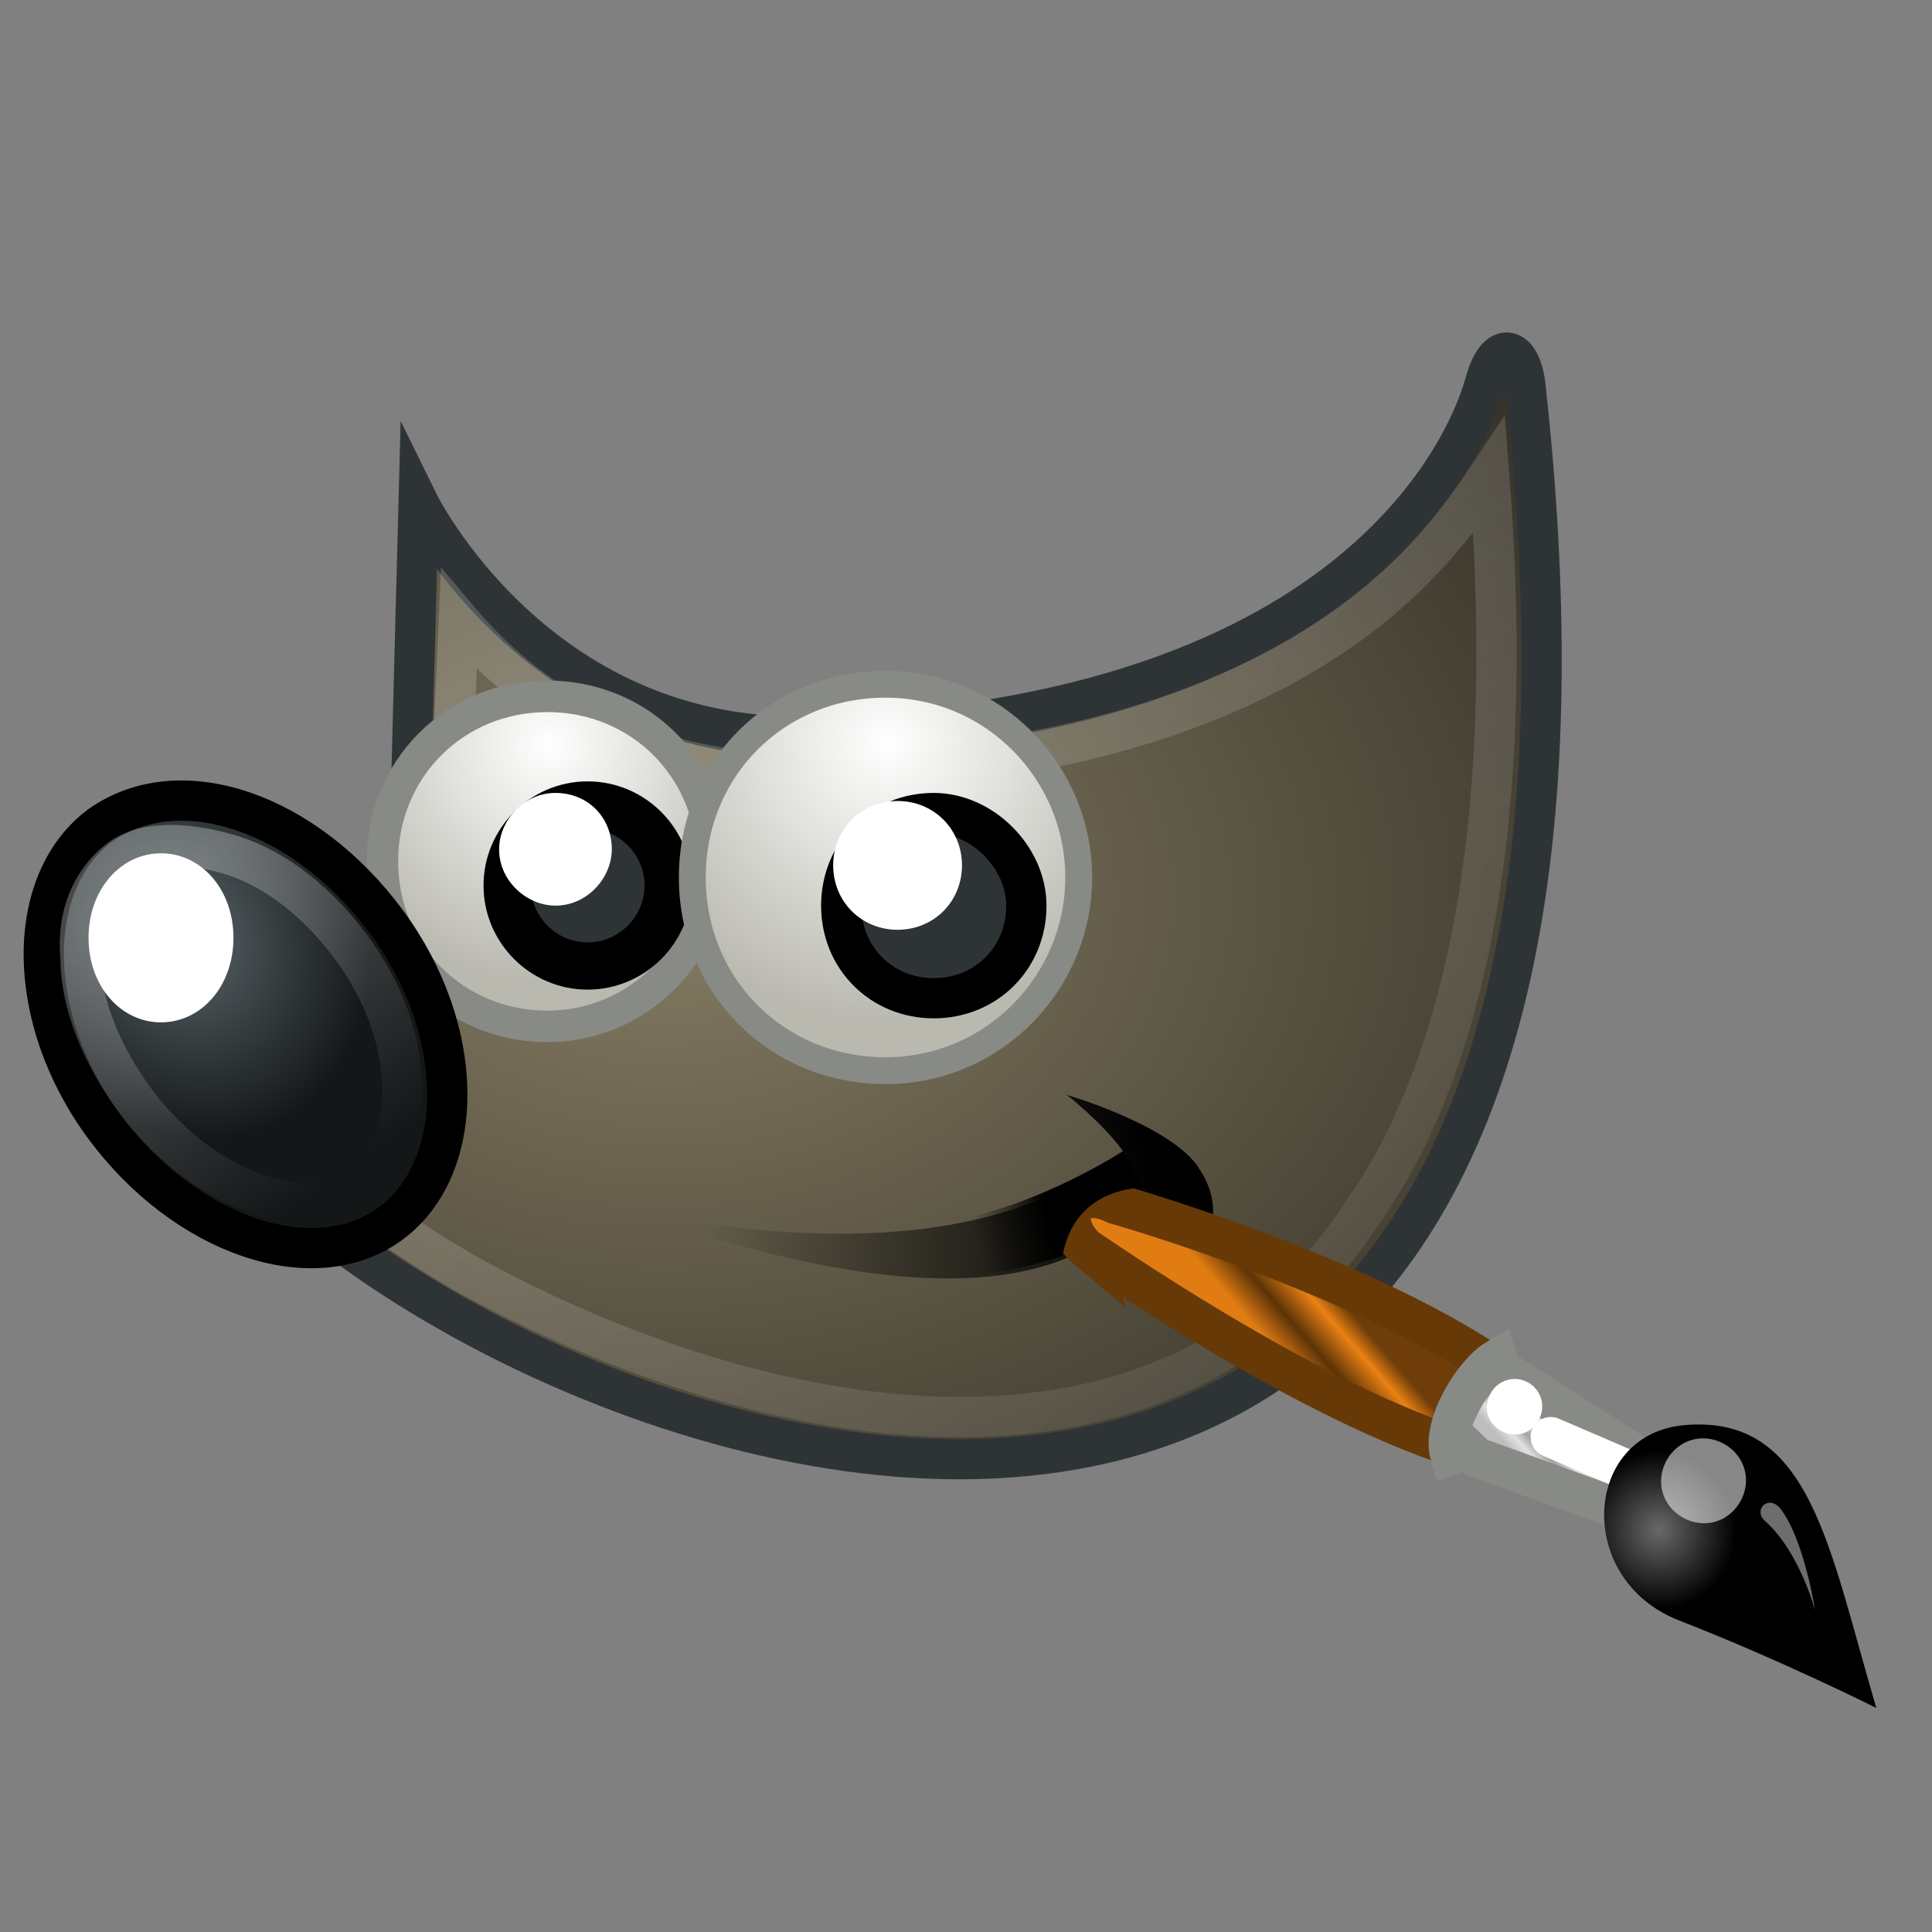 <?xml version="1.0" encoding="utf-8"?>
<!-- Generator: Adobe Illustrator 22.0.1, SVG Export Plug-In . SVG Version: 6.00 Build 0)  -->
<svg version="1.1" id="svg11300" xmlns:svg="http://www.w3.org/2000/svg"
	 xmlns="http://www.w3.org/2000/svg" xmlns:xlink="http://www.w3.org/1999/xlink" x="0px" y="0px" viewBox="0 0 48 48"
	 style="enable-background:new 0 0 48 48;" xml:space="preserve">
<rect x="0" y="0" width="48" height="48" fill="#808080" stroke="none"/>
<style type="text/css">
	.st0{fill:url(#path4323_1_);stroke:#2E3436;stroke-width:1;stroke-miterlimit:10;}
	.st1{fill:url(#path6480_1_);}
	.st2{opacity:0.185;fill:none;stroke:url(#path8520_1_);stroke-width:1;stroke-miterlimit:10;enable-background:new    ;}
	.st3{fill:url(#path4357_1_);stroke:#888A85;stroke-width:0.783;stroke-miterlimit:10;}
	.st4{fill:url(#path5198_1_);stroke:#000000;stroke-width:1;stroke-miterlimit:10;}
	.st5{fill:#2E3436;stroke:#000000;stroke-width:1.174;stroke-miterlimit:10;}
	.st6{opacity:0.281;fill:none;stroke:url(#path6450_1_);stroke-width:1;stroke-miterlimit:10;enable-background:new    ;}
	.st7{fill:#FFFFFF;}
	.st8{fill:url(#path6462_1_);stroke:#888A85;stroke-width:0.667;stroke-miterlimit:10;}
	.st9{fill:#2E3436;stroke:#000000;stroke-width:1;stroke-miterlimit:10;}
	.st10{fill:url(#path6937_1_);stroke:#673907;stroke-width:2.461;stroke-linecap:round;}
	.st11{fill:url(#path6935_1_);stroke:#888A85;stroke-width:2.461;stroke-linecap:round;}
	.st12{fill:none;stroke:#FFFFFF;stroke-width:2.461;stroke-linecap:round;stroke-linejoin:round;}
	.st13{fill:url(#path6933_1_);}
	.st14{opacity:0.528;fill:#FFFFFF;enable-background:new    ;}
	.st15{opacity:0.428;fill:url(#path1571_1_);enable-background:new    ;}
	.st16{fill:url(#path8532_1_);}
</style>
<g id="layer1">
	
		<radialGradient id="path4323_1_" cx="-79.521" cy="79.18" r="19.229" gradientTransform="matrix(1.773 0 0 -1.297 157.528 124.971)" gradientUnits="userSpaceOnUse">
		<stop  offset="0" style="stop-color:#857C63"/>
		<stop  offset="1" style="stop-color:#221F19"/>
	</radialGradient>
	<path id="path4323" class="st0" d="M10.4,12.5c0,0,2.9,5.9,9.6,5.8c14.1-0.4,16.6-7.7,16.9-8.8s0.9-0.9,1,0.1
		C42.5,51.3,6,33.4,4.7,26.3c7.2-2.1,5.5-6.2,5.5-6.2L10.4,12.5z"/>
	
		<linearGradient id="path6480_1_" gradientUnits="userSpaceOnUse" x1="32.555" y1="20.883" x2="21.418" y2="18.673" gradientTransform="matrix(1 0 0 -1 -3.837 50.346)">
		<stop  offset="0" style="stop-color:#000000"/>
		<stop  offset="1" style="stop-color:#000000;stop-opacity:0"/>
	</linearGradient>
	<path id="path6480" class="st1" d="M15.7,30.1c6.7,1.3,10.2,0.1,12.2-1.5c-0.5-0.7-1.4-1.4-1.4-1.4s2.4,0.7,3.2,1.7
		c0.8,1.1,0.3,1.7,0.1,3.1c-0.5-1.2-1.4-1.6-1.5-2.1C26.4,32.4,21.9,32.3,15.7,30.1z"/>
	
		<linearGradient id="path8520_1_" gradientUnits="userSpaceOnUse" x1="18.831" y1="34.291" x2="43.386" y2="6.417" gradientTransform="matrix(1 0 0 -1 0 50)">
		<stop  offset="0" style="stop-color:#FFFFFF"/>
		<stop  offset="1" style="stop-color:#FFFFFF;stop-opacity:0"/>
	</linearGradient>
	<path id="path8520" class="st2" d="M37,11.8c-0.6,0.9-1.4,2-2.7,3.1c-2.6,2.2-7.1,4.2-14.3,4.3c-4.2,0.1-7-1.9-8.6-3.8L11.2,20
		c0.1,0.4,0.4,1.4-0.1,2.7c-0.5,1.4-2.2,2.9-5,4c0.3,0.5,0.5,1,1.2,1.8c1,1,2.5,2.1,4.2,3.1c3.4,1.9,7.8,3.5,11.9,3.6
		s7.9-1.2,10.4-5C36.3,26.7,37.7,20.8,37,11.8z"/>
	
		<radialGradient id="path4357_1_" cx="-21.975" cy="121.85" r="3.515" gradientTransform="matrix(1.685 0 0 -1.685 50.666 223.819)" gradientUnits="userSpaceOnUse">
		<stop  offset="0" style="stop-color:#FFFFFF"/>
		<stop  offset="1" style="stop-color:#B9B9B0"/>
	</radialGradient>
	<path id="path4357" class="st3" d="M17.7,21.4c0,2.2-1.8,4.1-4.1,4.1s-4.1-1.8-4.1-4.1s1.8-4.1,4.1-4.1S17.7,19.1,17.7,21.4z"/>
	
		<radialGradient id="path5198_1_" cx="-129.545" cy="-36.229" r="4.831" gradientTransform="matrix(0.797 -0.46 -0.537 -0.931 88.317 -70.035)" gradientUnits="userSpaceOnUse">
		<stop  offset="0" style="stop-color:#5B676B"/>
		<stop  offset="1" style="stop-color:#141718"/>
	</radialGradient>
	<path id="path5198" class="st4" d="M9.6,22.9c2,2.7,2,6.1,0.1,7.5c-1.9,1.4-5.1,0.3-7.1-2.4c0,0,0,0,0,0c-2-2.7-2-6.1-0.1-7.5
		C4.5,19.1,7.6,20.2,9.6,22.9C9.6,22.9,9.6,22.9,9.6,22.9z"/>
	<path id="path4359" class="st5" d="M16.6,22c0,1.1-0.9,2-2,2s-2-0.9-2-2s0.9-2,2-2S16.6,20.9,16.6,22z"/>
	
		<linearGradient id="path6450_1_" gradientUnits="userSpaceOnUse" x1="-173.536" y1="-63.331" x2="-173.856" y2="-71.539" gradientTransform="matrix(0.8 -0.6 -0.6 -0.8 104.67 -132.448)">
		<stop  offset="0" style="stop-color:#FFFFFF"/>
		<stop  offset="1" style="stop-color:#FFFFFF;stop-opacity:0"/>
	</linearGradient>
	<path id="path6450" class="st6" d="M2.9,21.4c-0.6,0.5-1,1.3-0.9,2.4c0,1.1,0.5,2.4,1.4,3.6s2.1,2,3.1,2.3S8.3,30,9,29.5
		s1-1.3,1-2.4c0-1.1-0.4-2.4-1.3-3.6s-2-2-3.1-2.3S3.5,20.9,2.9,21.4z"/>
	<path id="path6446" class="st7" d="M5.8,23.3c0,1.2-0.8,2.1-1.8,2.1s-1.8-0.9-1.8-2.1c0,0,0,0,0,0c0-1.2,0.8-2.1,1.8-2.1
		S5.8,22.1,5.8,23.3C5.8,23.3,5.8,23.3,5.8,23.3z"/>
	<path id="path4361" class="st7" d="M15.2,21.1c0,0.7-0.6,1.4-1.4,1.4c-0.7,0-1.4-0.6-1.4-1.4c0,0,0,0,0,0c0-0.7,0.6-1.4,1.4-1.4
		C14.6,19.7,15.2,20.3,15.2,21.1C15.2,21.1,15.2,21.1,15.2,21.1z"/>
	
		<radialGradient id="path6462_1_" cx="-41.76" cy="141.635" r="3.515" gradientTransform="matrix(1.978 0 0 -1.978 104.632 298.595)" gradientUnits="userSpaceOnUse">
		<stop  offset="0" style="stop-color:#FFFFFF"/>
		<stop  offset="1" style="stop-color:#B9B9B0"/>
	</radialGradient>
	<path id="path6462" class="st8" d="M26.8,21.8c0,2.6-2.1,4.8-4.8,4.8s-4.8-2.1-4.8-4.8s2.1-4.8,4.8-4.8S26.8,19.2,26.8,21.8z"/>
	<path id="path6464" class="st9" d="M25.5,22.5c0,1.3-1,2.3-2.3,2.3c-1.3,0-2.3-1-2.3-2.3s1-2.3,2.3-2.3
		C24.4,20.2,25.5,21.3,25.5,22.5z"/>
	<path id="path6466" class="st7" d="M23.9,21.5c0,0.9-0.7,1.6-1.6,1.6s-1.6-0.7-1.6-1.6c0,0,0,0,0,0c0-0.9,0.7-1.6,1.6-1.6
		S23.9,20.6,23.9,21.5C23.9,21.5,23.9,21.5,23.9,21.5z"/>
	<g id="g8463" transform="matrix(-0.115,-0.39,0.39,-0.115,24.715,29.689)">
		
			<linearGradient id="path6937_1_" gradientUnits="userSpaceOnUse" x1="965.265" y1="-2016.184" x2="956.002" y2="-2024.241" gradientTransform="matrix(-0.115 0.39 0.39 0.115 887.889 -127.408)">
			<stop  offset="0" style="stop-color:#6E3D09"/>
			<stop  offset="0.242" style="stop-color:#EA8113"/>
			<stop  offset="0.621" style="stop-color:#5C3307"/>
			<stop  offset="1" style="stop-color:#E07C12"/>
		</linearGradient>
		<path id="path6937" class="st10" d="M-23.4,23.6l3.7,3.5C-11.3,20.7-2.6,6.9-2.6,6.9c2-2.2-0.1-3.8-2.2-2.4
			C-4.7,4.5-17.7,14.7-23.4,23.6z"/>
		
			<linearGradient id="path6935_1_" gradientUnits="userSpaceOnUse" x1="1011.801" y1="-2054.275" x2="1015.515" y2="-2050.838" gradientTransform="matrix(-0.115 0.39 0.39 0.115 890.787 -131.089)">
			<stop  offset="0" style="stop-color:#BDBDBD"/>
			<stop  offset="0.333" style="stop-color:#E2E2E2"/>
			<stop  offset="0.667" style="stop-color:#A3A3A3"/>
			<stop  offset="1" style="stop-color:#DDDDDD"/>
		</linearGradient>
		<path id="path6935" class="st11" d="M-30.4,32.8l2.2,1.9l8.5-7.4l0.3-0.7l1.1,0c-0.4-1.6-2.9-4.4-4.8-4.4l0.1,1.1l-0.7,0.4
			L-30.4,32.8z"/>
		<path id="path6985" class="st12" d="M-23.8,28.4l-4.4,5.3"/>
		
			<radialGradient id="path6933_1_" cx="548.172" cy="-1560.738" r="7.579" gradientTransform="matrix(-0.181 0.598 0.613 0.176 1024.837 -19.982)" gradientUnits="userSpaceOnUse">
			<stop  offset="0" style="stop-color:#696969"/>
			<stop  offset="1" style="stop-color:#000000"/>
		</radialGradient>
		<path id="path6933" class="st13" d="M-45.3,42.8c10.4,0,18.4,1.2,19.9-6.4c1.2-6.1-7.2-9.1-11.4-3.6
			C-40.9,38.1-45.3,42.8-45.3,42.8z"/>
		<path id="path6971" class="st14" d="M-26.4,36.6c0,1.4-1.2,2.6-2.6,2.6s-2.6-1.2-2.6-2.6c0-1.4,1.2-2.6,2.6-2.6
			S-26.4,35.2-26.4,36.6z"/>
		<path id="path6983" class="st7" d="M-19.7,26.8c0,1-0.8,1.7-1.7,1.7s-1.7-0.8-1.7-1.7s0.8-1.7,1.7-1.7S-19.7,25.9-19.7,26.8z"/>
		
			<linearGradient id="path1571_1_" gradientUnits="userSpaceOnUse" x1="1830.726" y1="-1378.697" x2="1825.242" y2="-1374.168" gradientTransform="matrix(-0.241 0.249 0.249 0.241 753.21 -84.141)">
			<stop  offset="0" style="stop-color:#FFFFFF"/>
			<stop  offset="1" style="stop-color:#FFFFFF;stop-opacity:0"/>
		</linearGradient>
		<path id="path1571" class="st15" d="M-38.5,40.9c0,0,3.7,0.1,6.1-1.4c0.8-0.5,1.5,0.6,0.5,1.1C-34.1,41.5-38.5,40.9-38.5,40.9z"/>
	</g>
	
		<linearGradient id="path8532_1_" gradientUnits="userSpaceOnUse" x1="26.09" y1="19.76" x2="24.256" y2="19.318" gradientTransform="matrix(1 0 0 -1 0 50)">
		<stop  offset="0" style="stop-color:#000000"/>
		<stop  offset="1" style="stop-color:#000000;stop-opacity:0"/>
	</linearGradient>
	<path id="path8532" class="st16" d="M23,31.7c1.5,0.1,2.8-0.3,3.4-0.5c0.1-0.6,0.5-1.6,2-1.7l-0.5-0.9c0,0-2,1.3-4.1,1.7L23,31.7z"
		/>
</g>
</svg>
